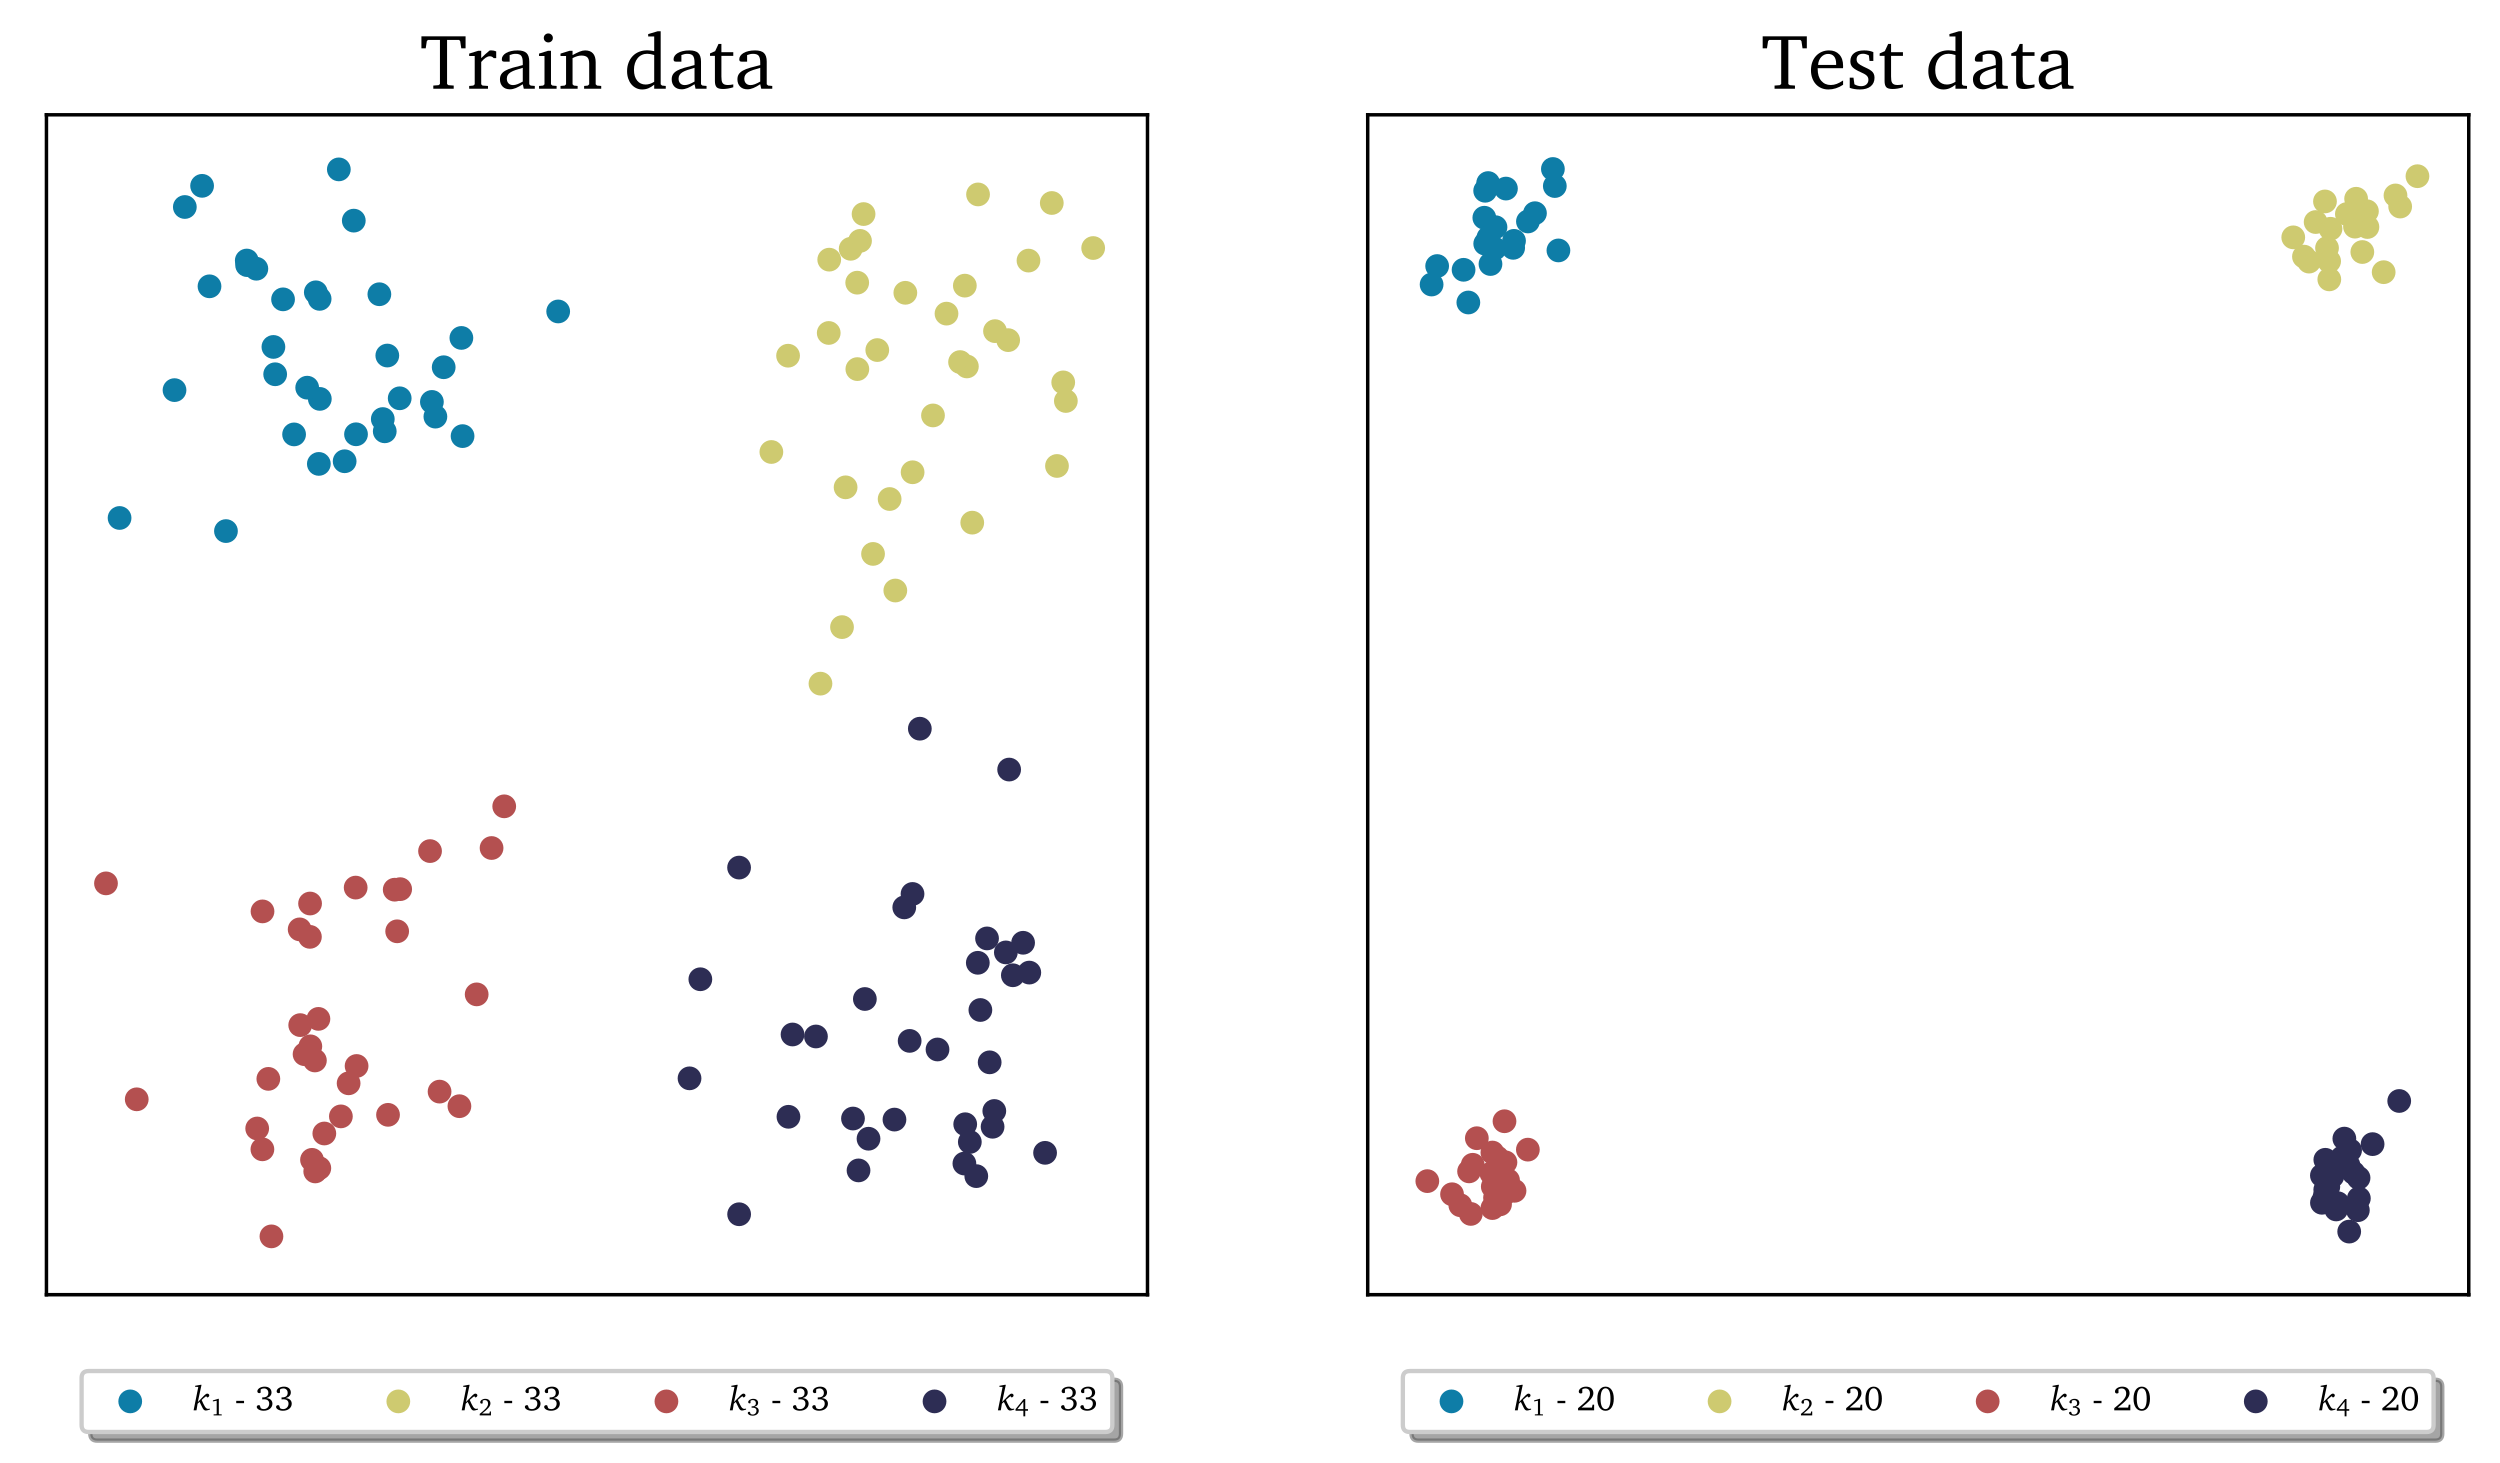 <?xml version="1.0" encoding="utf-8" standalone="no"?>
<!DOCTYPE svg PUBLIC "-//W3C//DTD SVG 1.1//EN"
  "http://www.w3.org/Graphics/SVG/1.1/DTD/svg11.dtd">
<!-- Created with matplotlib (https://matplotlib.org/) -->
<svg height="337.068pt" version="1.1" viewBox="0 0 575.9 337.068" width="575.9pt" xmlns="http://www.w3.org/2000/svg" xmlns:xlink="http://www.w3.org/1999/xlink">
 <defs>
  <style type="text/css">
*{stroke-linecap:butt;stroke-linejoin:round;}
  </style>
 </defs>
 <g id="figure_1">
  <g id="patch_1">
   <path d="M 0 337.068 
L 575.9 337.068 
L 575.9 0 
L 0 0 
z
" style="fill:#ffffff;"/>
  </g>
  <g id="axes_1">
   <g id="patch_2">
    <path d="M 10.7 298.247 
L 264.336 298.247 
L 264.336 26.447 
L 10.7 26.447 
z
" style="fill:#ffffff;"/>
   </g>
   <g id="PathCollection_1">
    <defs>
     <path d="M 0 2.236 
C 0.593 2.236 1.162 2 1.581 1.581 
C 2 1.162 2.236 0.593 2.236 0 
C 2.236 -0.593 2 -1.162 1.581 -1.581 
C 1.162 -2 0.593 -2.236 0 -2.236 
C -0.593 -2.236 -1.162 -2 -1.581 -1.581 
C -2 -1.162 -2.236 -0.593 -2.236 0 
C -2.236 0.593 -2 1.162 -1.581 1.581 
C -1.162 2 -0.593 2.236 0 2.236 
z
" id="m5ebd1fc34d" style="stroke:#0e7da7;"/>
    </defs>
    <g clip-path="url(#peca378baf5)">
     <use style="fill:#0e7da7;stroke:#0e7da7;" x="67.747" xlink:href="#m5ebd1fc34d" y="100.07"/>
     <use style="fill:#0e7da7;stroke:#0e7da7;" x="70.765" xlink:href="#m5ebd1fc34d" y="89.306"/>
     <use style="fill:#0e7da7;stroke:#0e7da7;" x="73.63" xlink:href="#m5ebd1fc34d" y="68.848"/>
     <use style="fill:#0e7da7;stroke:#0e7da7;" x="56.924" xlink:href="#m5ebd1fc34d" y="61.073"/>
     <use style="fill:#0e7da7;stroke:#0e7da7;" x="100.296" xlink:href="#m5ebd1fc34d" y="95.975"/>
     <use style="fill:#0e7da7;stroke:#0e7da7;" x="73.449" xlink:href="#m5ebd1fc34d" y="106.866"/>
     <use style="fill:#0e7da7;stroke:#0e7da7;" x="42.578" xlink:href="#m5ebd1fc34d" y="47.684"/>
     <use style="fill:#0e7da7;stroke:#0e7da7;" x="102.209" xlink:href="#m5ebd1fc34d" y="84.597"/>
     <use style="fill:#0e7da7;stroke:#0e7da7;" x="27.545" xlink:href="#m5ebd1fc34d" y="119.32"/>
     <use style="fill:#0e7da7;stroke:#0e7da7;" x="52.051" xlink:href="#m5ebd1fc34d" y="122.34"/>
     <use style="fill:#0e7da7;stroke:#0e7da7;" x="65.204" xlink:href="#m5ebd1fc34d" y="68.958"/>
     <use style="fill:#0e7da7;stroke:#0e7da7;" x="73.673" xlink:href="#m5ebd1fc34d" y="91.889"/>
     <use style="fill:#0e7da7;stroke:#0e7da7;" x="99.491" xlink:href="#m5ebd1fc34d" y="92.585"/>
     <use style="fill:#0e7da7;stroke:#0e7da7;" x="56.846" xlink:href="#m5ebd1fc34d" y="60.017"/>
     <use style="fill:#0e7da7;stroke:#0e7da7;" x="72.751" xlink:href="#m5ebd1fc34d" y="67.337"/>
     <use style="fill:#0e7da7;stroke:#0e7da7;" x="79.393" xlink:href="#m5ebd1fc34d" y="106.254"/>
     <use style="fill:#0e7da7;stroke:#0e7da7;" x="92.075" xlink:href="#m5ebd1fc34d" y="91.75"/>
     <use style="fill:#0e7da7;stroke:#0e7da7;" x="106.557" xlink:href="#m5ebd1fc34d" y="100.463"/>
     <use style="fill:#0e7da7;stroke:#0e7da7;" x="46.555" xlink:href="#m5ebd1fc34d" y="42.809"/>
     <use style="fill:#0e7da7;stroke:#0e7da7;" x="62.983" xlink:href="#m5ebd1fc34d" y="79.92"/>
     <use style="fill:#0e7da7;stroke:#0e7da7;" x="81.499" xlink:href="#m5ebd1fc34d" y="50.826"/>
     <use style="fill:#0e7da7;stroke:#0e7da7;" x="59.054" xlink:href="#m5ebd1fc34d" y="61.905"/>
     <use style="fill:#0e7da7;stroke:#0e7da7;" x="82.012" xlink:href="#m5ebd1fc34d" y="100.041"/>
     <use style="fill:#0e7da7;stroke:#0e7da7;" x="78.054" xlink:href="#m5ebd1fc34d" y="39.019"/>
     <use style="fill:#0e7da7;stroke:#0e7da7;" x="89.22" xlink:href="#m5ebd1fc34d" y="81.902"/>
     <use style="fill:#0e7da7;stroke:#0e7da7;" x="40.201" xlink:href="#m5ebd1fc34d" y="89.867"/>
     <use style="fill:#0e7da7;stroke:#0e7da7;" x="88.629" xlink:href="#m5ebd1fc34d" y="99.356"/>
     <use style="fill:#0e7da7;stroke:#0e7da7;" x="63.389" xlink:href="#m5ebd1fc34d" y="86.214"/>
     <use style="fill:#0e7da7;stroke:#0e7da7;" x="88.179" xlink:href="#m5ebd1fc34d" y="96.533"/>
     <use style="fill:#0e7da7;stroke:#0e7da7;" x="128.584" xlink:href="#m5ebd1fc34d" y="71.747"/>
     <use style="fill:#0e7da7;stroke:#0e7da7;" x="87.391" xlink:href="#m5ebd1fc34d" y="67.78"/>
     <use style="fill:#0e7da7;stroke:#0e7da7;" x="48.261" xlink:href="#m5ebd1fc34d" y="65.955"/>
     <use style="fill:#0e7da7;stroke:#0e7da7;" x="106.283" xlink:href="#m5ebd1fc34d" y="77.845"/>
    </g>
   </g>
   <g id="PathCollection_2">
    <defs>
     <path d="M 0 2.236 
C 0.593 2.236 1.162 2 1.581 1.581 
C 2 1.162 2.236 0.593 2.236 0 
C 2.236 -0.593 2 -1.162 1.581 -1.581 
C 1.162 -2 0.593 -2.236 0 -2.236 
C -0.593 -2.236 -1.162 -2 -1.581 -1.581 
C -2 -1.162 -2.236 -0.593 -2.236 0 
C -2.236 0.593 -2 1.162 -1.581 1.581 
C -1.162 2 -0.593 2.236 0 2.236 
z
" id="m971a62819f" style="stroke:#ceca70;"/>
    </defs>
    <g clip-path="url(#peca378baf5)">
     <use style="fill:#ceca70;stroke:#ceca70;" x="206.246" xlink:href="#m971a62819f" y="136.032"/>
     <use style="fill:#ceca70;stroke:#ceca70;" x="210.229" xlink:href="#m971a62819f" y="108.791"/>
     <use style="fill:#ceca70;stroke:#ceca70;" x="204.935" xlink:href="#m971a62819f" y="114.954"/>
     <use style="fill:#ceca70;stroke:#ceca70;" x="189.003" xlink:href="#m971a62819f" y="157.485"/>
     <use style="fill:#ceca70;stroke:#ceca70;" x="214.924" xlink:href="#m971a62819f" y="95.7"/>
     <use style="fill:#ceca70;stroke:#ceca70;" x="222.73" xlink:href="#m971a62819f" y="84.411"/>
     <use style="fill:#ceca70;stroke:#ceca70;" x="242.289" xlink:href="#m971a62819f" y="46.761"/>
     <use style="fill:#ceca70;stroke:#ceca70;" x="229.209" xlink:href="#m971a62819f" y="76.282"/>
     <use style="fill:#ceca70;stroke:#ceca70;" x="190.906" xlink:href="#m971a62819f" y="76.701"/>
     <use style="fill:#ceca70;stroke:#ceca70;" x="197.466" xlink:href="#m971a62819f" y="65.116"/>
     <use style="fill:#ceca70;stroke:#ceca70;" x="208.553" xlink:href="#m971a62819f" y="67.449"/>
     <use style="fill:#ceca70;stroke:#ceca70;" x="223.967" xlink:href="#m971a62819f" y="120.397"/>
     <use style="fill:#ceca70;stroke:#ceca70;" x="236.922" xlink:href="#m971a62819f" y="60.029"/>
     <use style="fill:#ceca70;stroke:#ceca70;" x="244.925" xlink:href="#m971a62819f" y="88.087"/>
     <use style="fill:#ceca70;stroke:#ceca70;" x="197.499" xlink:href="#m971a62819f" y="85.026"/>
     <use style="fill:#ceca70;stroke:#ceca70;" x="191.022" xlink:href="#m971a62819f" y="59.814"/>
     <use style="fill:#ceca70;stroke:#ceca70;" x="222.26" xlink:href="#m971a62819f" y="65.8"/>
     <use style="fill:#ceca70;stroke:#ceca70;" x="243.486" xlink:href="#m971a62819f" y="107.34"/>
     <use style="fill:#ceca70;stroke:#ceca70;" x="181.542" xlink:href="#m971a62819f" y="81.94"/>
     <use style="fill:#ceca70;stroke:#ceca70;" x="232.242" xlink:href="#m971a62819f" y="78.353"/>
     <use style="fill:#ceca70;stroke:#ceca70;" x="218.036" xlink:href="#m971a62819f" y="72.248"/>
     <use style="fill:#ceca70;stroke:#ceca70;" x="177.692" xlink:href="#m971a62819f" y="104.12"/>
     <use style="fill:#ceca70;stroke:#ceca70;" x="195.961" xlink:href="#m971a62819f" y="57.315"/>
     <use style="fill:#ceca70;stroke:#ceca70;" x="194.792" xlink:href="#m971a62819f" y="112.261"/>
     <use style="fill:#ceca70;stroke:#ceca70;" x="201.114" xlink:href="#m971a62819f" y="127.601"/>
     <use style="fill:#ceca70;stroke:#ceca70;" x="202.09" xlink:href="#m971a62819f" y="80.64"/>
     <use style="fill:#ceca70;stroke:#ceca70;" x="251.824" xlink:href="#m971a62819f" y="57.136"/>
     <use style="fill:#ceca70;stroke:#ceca70;" x="225.302" xlink:href="#m971a62819f" y="44.79"/>
     <use style="fill:#ceca70;stroke:#ceca70;" x="245.53" xlink:href="#m971a62819f" y="92.371"/>
     <use style="fill:#ceca70;stroke:#ceca70;" x="198.931" xlink:href="#m971a62819f" y="49.312"/>
     <use style="fill:#ceca70;stroke:#ceca70;" x="198.114" xlink:href="#m971a62819f" y="55.49"/>
     <use style="fill:#ceca70;stroke:#ceca70;" x="221.16" xlink:href="#m971a62819f" y="83.406"/>
     <use style="fill:#ceca70;stroke:#ceca70;" x="193.967" xlink:href="#m971a62819f" y="144.46"/>
    </g>
   </g>
   <g id="PathCollection_3">
    <defs>
     <path d="M 0 2.236 
C 0.593 2.236 1.162 2 1.581 1.581 
C 2 1.162 2.236 0.593 2.236 0 
C 2.236 -0.593 2 -1.162 1.581 -1.581 
C 1.162 -2 0.593 -2.236 0 -2.236 
C -0.593 -2.236 -1.162 -2 -1.581 -1.581 
C -2 -1.162 -2.236 -0.593 -2.236 0 
C -2.236 0.593 -2 1.162 -1.581 1.581 
C -1.162 2 -0.593 2.236 0 2.236 
z
" id="m1847430082" style="stroke:#b45050;"/>
    </defs>
    <g clip-path="url(#peca378baf5)">
     <use style="fill:#b45050;stroke:#b45050;" x="73.352" xlink:href="#m1847430082" y="234.711"/>
     <use style="fill:#b45050;stroke:#b45050;" x="105.832" xlink:href="#m1847430082" y="254.823"/>
     <use style="fill:#b45050;stroke:#b45050;" x="89.386" xlink:href="#m1847430082" y="256.812"/>
     <use style="fill:#b45050;stroke:#b45050;" x="72.541" xlink:href="#m1847430082" y="244.288"/>
     <use style="fill:#b45050;stroke:#b45050;" x="78.527" xlink:href="#m1847430082" y="257.17"/>
     <use style="fill:#b45050;stroke:#b45050;" x="73.559" xlink:href="#m1847430082" y="269.098"/>
     <use style="fill:#b45050;stroke:#b45050;" x="101.259" xlink:href="#m1847430082" y="251.465"/>
     <use style="fill:#b45050;stroke:#b45050;" x="60.447" xlink:href="#m1847430082" y="264.757"/>
     <use style="fill:#b45050;stroke:#b45050;" x="116.152" xlink:href="#m1847430082" y="185.746"/>
     <use style="fill:#b45050;stroke:#b45050;" x="74.712" xlink:href="#m1847430082" y="261.112"/>
     <use style="fill:#b45050;stroke:#b45050;" x="31.497" xlink:href="#m1847430082" y="253.238"/>
     <use style="fill:#b45050;stroke:#b45050;" x="82.144" xlink:href="#m1847430082" y="245.561"/>
     <use style="fill:#b45050;stroke:#b45050;" x="81.932" xlink:href="#m1847430082" y="204.466"/>
     <use style="fill:#b45050;stroke:#b45050;" x="80.307" xlink:href="#m1847430082" y="249.549"/>
     <use style="fill:#b45050;stroke:#b45050;" x="69.028" xlink:href="#m1847430082" y="214.091"/>
     <use style="fill:#b45050;stroke:#b45050;" x="71.428" xlink:href="#m1847430082" y="208.135"/>
     <use style="fill:#b45050;stroke:#b45050;" x="92.185" xlink:href="#m1847430082" y="204.826"/>
     <use style="fill:#b45050;stroke:#b45050;" x="61.816" xlink:href="#m1847430082" y="248.529"/>
     <use style="fill:#b45050;stroke:#b45050;" x="99.065" xlink:href="#m1847430082" y="196.057"/>
     <use style="fill:#b45050;stroke:#b45050;" x="71.489" xlink:href="#m1847430082" y="241.031"/>
     <use style="fill:#b45050;stroke:#b45050;" x="59.248" xlink:href="#m1847430082" y="259.96"/>
     <use style="fill:#b45050;stroke:#b45050;" x="60.472" xlink:href="#m1847430082" y="209.95"/>
     <use style="fill:#b45050;stroke:#b45050;" x="24.415" xlink:href="#m1847430082" y="203.493"/>
     <use style="fill:#b45050;stroke:#b45050;" x="90.926" xlink:href="#m1847430082" y="204.949"/>
     <use style="fill:#b45050;stroke:#b45050;" x="71.389" xlink:href="#m1847430082" y="215.814"/>
     <use style="fill:#b45050;stroke:#b45050;" x="91.492" xlink:href="#m1847430082" y="214.537"/>
     <use style="fill:#b45050;stroke:#b45050;" x="62.529" xlink:href="#m1847430082" y="284.811"/>
     <use style="fill:#b45050;stroke:#b45050;" x="109.805" xlink:href="#m1847430082" y="229.064"/>
     <use style="fill:#b45050;stroke:#b45050;" x="113.238" xlink:href="#m1847430082" y="195.349"/>
     <use style="fill:#b45050;stroke:#b45050;" x="70.161" xlink:href="#m1847430082" y="242.844"/>
     <use style="fill:#b45050;stroke:#b45050;" x="69.157" xlink:href="#m1847430082" y="236.144"/>
     <use style="fill:#b45050;stroke:#b45050;" x="71.875" xlink:href="#m1847430082" y="267.18"/>
     <use style="fill:#b45050;stroke:#b45050;" x="72.617" xlink:href="#m1847430082" y="269.852"/>
    </g>
   </g>
   <g id="PathCollection_4">
    <defs>
     <path d="M 0 2.236 
C 0.593 2.236 1.162 2 1.581 1.581 
C 2 1.162 2.236 0.593 2.236 0 
C 2.236 -0.593 2 -1.162 1.581 -1.581 
C 1.162 -2 0.593 -2.236 0 -2.236 
C -0.593 -2.236 -1.162 -2 -1.581 -1.581 
C -2 -1.162 -2.236 -0.593 -2.236 0 
C -2.236 0.593 -2 1.162 -1.581 1.581 
C -1.162 2 -0.593 2.236 0 2.236 
z
" id="ma837c6d7ae" style="stroke:#2d2d54;"/>
    </defs>
    <g clip-path="url(#peca378baf5)">
     <use style="fill:#2d2d54;stroke:#2d2d54;" x="227.374" xlink:href="#ma837c6d7ae" y="216.175"/>
     <use style="fill:#2d2d54;stroke:#2d2d54;" x="161.332" xlink:href="#ma837c6d7ae" y="225.581"/>
     <use style="fill:#2d2d54;stroke:#2d2d54;" x="240.744" xlink:href="#ma837c6d7ae" y="265.566"/>
     <use style="fill:#2d2d54;stroke:#2d2d54;" x="199.23" xlink:href="#ma837c6d7ae" y="230.13"/>
     <use style="fill:#2d2d54;stroke:#2d2d54;" x="200.071" xlink:href="#ma837c6d7ae" y="262.317"/>
     <use style="fill:#2d2d54;stroke:#2d2d54;" x="233.321" xlink:href="#ma837c6d7ae" y="224.661"/>
     <use style="fill:#2d2d54;stroke:#2d2d54;" x="210.208" xlink:href="#ma837c6d7ae" y="205.93"/>
     <use style="fill:#2d2d54;stroke:#2d2d54;" x="211.893" xlink:href="#ma837c6d7ae" y="167.862"/>
     <use style="fill:#2d2d54;stroke:#2d2d54;" x="237.108" xlink:href="#ma837c6d7ae" y="224.045"/>
     <use style="fill:#2d2d54;stroke:#2d2d54;" x="208.307" xlink:href="#ma837c6d7ae" y="209.024"/>
     <use style="fill:#2d2d54;stroke:#2d2d54;" x="206.048" xlink:href="#ma837c6d7ae" y="257.908"/>
     <use style="fill:#2d2d54;stroke:#2d2d54;" x="235.679" xlink:href="#ma837c6d7ae" y="217.176"/>
     <use style="fill:#2d2d54;stroke:#2d2d54;" x="225.249" xlink:href="#ma837c6d7ae" y="221.789"/>
     <use style="fill:#2d2d54;stroke:#2d2d54;" x="227.978" xlink:href="#ma837c6d7ae" y="244.719"/>
     <use style="fill:#2d2d54;stroke:#2d2d54;" x="215.966" xlink:href="#ma837c6d7ae" y="241.758"/>
     <use style="fill:#2d2d54;stroke:#2d2d54;" x="181.631" xlink:href="#ma837c6d7ae" y="257.263"/>
     <use style="fill:#2d2d54;stroke:#2d2d54;" x="224.897" xlink:href="#ma837c6d7ae" y="270.931"/>
     <use style="fill:#2d2d54;stroke:#2d2d54;" x="222.158" xlink:href="#ma837c6d7ae" y="268.035"/>
     <use style="fill:#2d2d54;stroke:#2d2d54;" x="197.77" xlink:href="#ma837c6d7ae" y="269.616"/>
     <use style="fill:#2d2d54;stroke:#2d2d54;" x="225.84" xlink:href="#ma837c6d7ae" y="232.664"/>
     <use style="fill:#2d2d54;stroke:#2d2d54;" x="158.84" xlink:href="#ma837c6d7ae" y="248.406"/>
     <use style="fill:#2d2d54;stroke:#2d2d54;" x="209.546" xlink:href="#ma837c6d7ae" y="239.78"/>
     <use style="fill:#2d2d54;stroke:#2d2d54;" x="196.493" xlink:href="#ma837c6d7ae" y="257.665"/>
     <use style="fill:#2d2d54;stroke:#2d2d54;" x="223.409" xlink:href="#ma837c6d7ae" y="263.064"/>
     <use style="fill:#2d2d54;stroke:#2d2d54;" x="182.57" xlink:href="#ma837c6d7ae" y="238.305"/>
     <use style="fill:#2d2d54;stroke:#2d2d54;" x="231.71" xlink:href="#ma837c6d7ae" y="219.398"/>
     <use style="fill:#2d2d54;stroke:#2d2d54;" x="170.266" xlink:href="#ma837c6d7ae" y="279.713"/>
     <use style="fill:#2d2d54;stroke:#2d2d54;" x="222.347" xlink:href="#ma837c6d7ae" y="258.98"/>
     <use style="fill:#2d2d54;stroke:#2d2d54;" x="228.652" xlink:href="#ma837c6d7ae" y="259.561"/>
     <use style="fill:#2d2d54;stroke:#2d2d54;" x="229.048" xlink:href="#ma837c6d7ae" y="255.926"/>
     <use style="fill:#2d2d54;stroke:#2d2d54;" x="187.962" xlink:href="#ma837c6d7ae" y="238.764"/>
     <use style="fill:#2d2d54;stroke:#2d2d54;" x="170.256" xlink:href="#ma837c6d7ae" y="199.857"/>
     <use style="fill:#2d2d54;stroke:#2d2d54;" x="232.467" xlink:href="#ma837c6d7ae" y="177.277"/>
    </g>
   </g>
   <g id="matplotlib.axis_1"/>
   <g id="matplotlib.axis_2"/>
   <g id="patch_3">
    <path d="M 10.7 298.247 
L 10.7 26.447 
" style="fill:none;stroke:#000000;stroke-linecap:square;stroke-linejoin:miter;stroke-width:0.8;"/>
   </g>
   <g id="patch_4">
    <path d="M 264.336 298.247 
L 264.336 26.447 
" style="fill:none;stroke:#000000;stroke-linecap:square;stroke-linejoin:miter;stroke-width:0.8;"/>
   </g>
   <g id="patch_5">
    <path d="M 10.7 298.247 
L 264.336 298.247 
" style="fill:none;stroke:#000000;stroke-linecap:square;stroke-linejoin:miter;stroke-width:0.8;"/>
   </g>
   <g id="patch_6">
    <path d="M 10.7 26.447 
L 264.336 26.447 
" style="fill:none;stroke:#000000;stroke-linecap:square;stroke-linejoin:miter;stroke-width:0.8;"/>
   </g>
   <g id="text_1">
    <!-- Train data -->
    <defs>
     <path d="M 58.094 67.094 
L 58.094 51.703 
L 52.594 51.703 
L 51.203 61 
L 49.797 62.5 
L 34.406 62.5 
L 34.406 6 
L 36.203 4.594 
L 42.906 4.094 
L 42.906 0 
L 16.797 0 
L 16.797 4.094 
L 23.5 4.594 
L 25.297 6 
L 25.297 62.5 
L 9.906 62.5 
L 8.5 61 
L 7.094 51.703 
L 1.594 51.703 
L 1.594 67.094 
z
" id="Charter-84"/>
     <path d="M 3 3.594 
L 8.297 4.094 
L 10.094 5.703 
L 10.094 41.906 
L 3 41.906 
L 3 45 
L 14.594 48.594 
L 18.406 48.594 
L 18.406 39.203 
Q 21 41.906 23.703 44.297 
Q 26.406 46.703 29.094 48.906 
Q 29.703 49.094 30.344 49.094 
Q 31 49.094 31.594 49.094 
Q 34.594 49.094 37.594 47.797 
L 37.594 39.203 
L 34.406 39.203 
Q 32.406 41.594 29.297 41.594 
Q 24.594 41.594 18.406 34.297 
L 18.406 5.703 
L 20.094 4.094 
L 27.094 3.594 
L 27.094 0 
L 3 0 
z
" id="Charter-114"/>
     <path d="M 33.406 5.797 
Q 28.594 2.594 24.594 0.938 
Q 20.594 -0.703 17 -0.703 
Q 11 -0.703 7.594 2.844 
Q 4.203 6.406 4.203 12.094 
Q 4.203 16 5.953 18.641 
Q 7.703 21.297 11.297 23.297 
Q 14.906 25.297 20.406 26.891 
Q 25.906 28.5 33.406 30.297 
L 33.406 33.5 
Q 33.406 39.5 31.5 42.094 
Q 29.594 44.703 24.203 44.703 
Q 20.5 44.703 16.594 43.094 
L 16.594 34.703 
L 9.703 34.703 
Q 8 34.703 7.297 35.344 
Q 6.594 36 6.594 37.797 
Q 6.594 40.094 8 42.141 
Q 9.406 44.203 12 45.75 
Q 14.594 47.297 18.344 48.188 
Q 22.094 49.094 26.797 49.094 
Q 34.703 49.094 38.203 45.688 
Q 41.703 42.297 41.703 34.703 
L 41.703 5.703 
L 43.5 4.094 
L 48.797 3.594 
L 48.797 0 
L 34.703 0 
z
M 33.406 26.797 
Q 28.094 25.297 24.25 24 
Q 20.406 22.703 17.906 21.141 
Q 15.406 19.594 14.203 17.594 
Q 13 15.594 13 12.906 
Q 13 9.203 15.094 6.953 
Q 17.203 4.703 21 4.703 
Q 23.5 4.703 26.547 5.844 
Q 29.594 7 33.406 9.203 
z
" id="Charter-97"/>
     <path d="M 15.406 70.797 
Q 17.797 70.797 19.5 69.094 
Q 21.203 67.406 21.203 65 
Q 21.203 62.594 19.5 60.938 
Q 17.797 59.297 15.406 59.297 
Q 13 59.297 11.297 60.938 
Q 9.594 62.594 9.594 65 
Q 9.594 67.5 11.297 69.141 
Q 13 70.797 15.406 70.797 
z
M 18.797 48.594 
L 18.797 5.703 
L 20.594 4.094 
L 26 3.594 
L 26 0 
L 3.5 0 
L 3.5 3.594 
L 8.797 4.094 
L 10.5 5.703 
L 10.5 41.906 
L 3.5 41.906 
L 3.5 45 
L 15 48.594 
z
" id="Charter-105"/>
     <path d="M 3 3.594 
L 8.406 4.094 
L 10.094 5.703 
L 10.094 41.906 
L 3 41.906 
L 3 45 
L 14.594 48.594 
L 18.406 48.594 
L 18.406 43.094 
Q 23.5 45.906 27.391 47.5 
Q 31.297 49.094 34.5 49.094 
Q 41.094 49.094 44.547 45.25 
Q 48 41.406 48 33.906 
L 48 5.703 
L 49.703 4.094 
L 55.094 3.594 
L 55.094 0 
L 33.203 0 
L 33.203 3.594 
L 38 4.094 
L 39.703 5.703 
L 39.703 32.203 
Q 39.703 37.703 37.453 40.094 
Q 35.203 42.5 29.594 42.5 
Q 24.797 42.5 18.406 39.203 
L 18.406 5.703 
L 20.094 4.094 
L 24.906 3.594 
L 24.906 0 
L 3 0 
z
" id="Charter-110"/>
     <path id="Charter-32"/>
     <path d="M 30.594 66.906 
L 30.594 70 
L 42.797 73.594 
L 46.594 73.594 
L 46.594 5.703 
L 48.297 4.094 
L 53.094 3.594 
L 53.094 0 
L 38.297 0 
L 38.297 5.203 
Q 34.5 2.094 30.797 0.594 
Q 27.094 -0.906 22.906 -0.906 
Q 18.797 -0.906 15.297 0.797 
Q 11.797 2.5 9.188 5.547 
Q 6.594 8.594 5.094 12.891 
Q 3.594 17.203 3.594 22.5 
Q 3.594 28.5 5.5 33.391 
Q 7.406 38.297 10.797 41.844 
Q 14.203 45.406 18.953 47.297 
Q 23.703 49.203 29.406 49.203 
Q 33.406 49.203 38.297 48.094 
L 38.297 66.906 
z
M 38.297 43.203 
Q 35.703 44 33.5 44.391 
Q 31.297 44.797 29.5 44.797 
Q 25.703 44.797 22.547 43.344 
Q 19.406 41.906 17.156 39.203 
Q 14.906 36.5 13.656 32.703 
Q 12.406 28.906 12.406 24.203 
Q 12.406 15.406 16.5 10.406 
Q 20.594 5.406 27.406 5.406 
Q 32.703 5.406 38.297 8.906 
z
" id="Charter-100"/>
     <path d="M 2.5 42.094 
L 2.5 45.203 
L 9.094 48.094 
L 13.406 57.406 
L 17.094 57.406 
L 17.094 46.797 
L 32.297 46.797 
L 32.297 42.094 
L 17.094 42.094 
L 17.094 15.703 
Q 17.094 12.797 17.391 10.75 
Q 17.703 8.703 18.594 7.391 
Q 19.5 6.094 21.141 5.438 
Q 22.797 4.797 25.406 4.797 
Q 28.594 4.797 32.297 5.594 
L 32.297 1.906 
Q 28.797 0.797 25.438 0.25 
Q 22.094 -0.297 19.203 -0.297 
Q 13 -0.297 10.891 2.094 
Q 8.797 4.5 8.797 9.797 
L 8.797 42.094 
z
" id="Charter-116"/>
    </defs>
    <g transform="translate(96.792 20.447)scale(0.18 -0.18)">
     <use xlink:href="#Charter-84"/>
     <use x="59.7" xlink:href="#Charter-114"/>
     <use x="97.9" xlink:href="#Charter-97"/>
     <use x="148.6" xlink:href="#Charter-105"/>
     <use x="176.6" xlink:href="#Charter-110"/>
     <use x="233.4" xlink:href="#Charter-32"/>
     <use x="261.2" xlink:href="#Charter-100"/>
     <use x="317.7" xlink:href="#Charter-97"/>
     <use x="368.4" xlink:href="#Charter-116"/>
     <use x="401.8" xlink:href="#Charter-97"/>
    </g>
   </g>
   <g id="legend_1">
    <g id="patch_7">
     <path d="M 22.398 331.868 
L 256.638 331.868 
Q 258.238 331.868 258.238 330.268 
L 258.238 319.437 
Q 258.238 317.837 256.638 317.837 
L 22.398 317.837 
Q 20.798 317.837 20.798 319.437 
L 20.798 330.268 
Q 20.798 331.868 22.398 331.868 
z
" style="fill:#4c4c4c;opacity:0.5;stroke:#4c4c4c;stroke-linejoin:miter;"/>
    </g>
    <g id="patch_8">
     <path d="M 20.398 329.868 
L 254.638 329.868 
Q 256.238 329.868 256.238 328.268 
L 256.238 317.437 
Q 256.238 315.837 254.638 315.837 
L 20.398 315.837 
Q 18.798 315.837 18.798 317.437 
L 18.798 328.268 
Q 18.798 329.868 20.398 329.868 
z
" style="fill:#ffffff;stroke:#cccccc;stroke-linejoin:miter;"/>
    </g>
    <g id="PathCollection_5">
     <g>
      <use style="fill:#0e7da7;stroke:#0e7da7;" x="29.998" xlink:href="#m5ebd1fc34d" y="322.824"/>
     </g>
    </g>
    <g id="text_2">
     <!-- $k_1$ - 33 -->
     <defs>
      <path d="M 22.5 73.594 
L 6.797 70.703 
L 6.797 67.906 
L 16 67.406 
L 2.5 0 
L 10.797 0 
L 14 19.203 
L 19.703 24.406 
L 28.203 7.203 
C 30.797 2 33.594 -0.5 37.594 -0.5 
C 39.5 -0.5 43.5 0.297 49.297 2.203 
L 49.297 5 
C 47.297 4.594 45.594 4.297 44.094 4.297 
C 37.203 4.297 33.203 12.797 25.594 30 
C 30 34 34.203 37.703 38.5 40.797 
L 42.094 36.906 
C 45.797 38.406 47.594 40.5 47.594 43.094 
C 47.594 46 45.203 48.203 41.906 48.203 
C 39.5 48.203 36.594 46.5 33.094 42.906 
L 14.594 23.797 
L 25.297 73.594 
z
" id="Charter-Italic-107"/>
      <path d="M 33.906 68.297 
L 33.906 6.203 
L 35.094 4.703 
L 45.906 4.203 
L 45.906 0 
L 12.406 0 
L 12.406 4.297 
L 23.906 4.906 
L 25.094 6.594 
L 25.094 60.406 
L 9.406 57.594 
L 9.406 61.797 
L 31.094 68.297 
z
" id="Charter-49"/>
      <path d="M 27.203 27.406 
L 27.203 20.703 
L 4.703 20.703 
L 4.703 27.406 
z
" id="Charter-45"/>
      <path d="M 31.703 35.297 
Q 40.094 34.703 44.641 30.391 
Q 49.203 26.094 49.203 19.203 
Q 49.203 15 47.391 11.297 
Q 45.594 7.594 42.297 4.844 
Q 39 2.094 34.344 0.5 
Q 29.703 -1.094 23.906 -1.094 
Q 19.406 -1.094 15.75 -0.094 
Q 12.094 0.906 9.5 2.5 
Q 6.906 4.094 5.5 6.047 
Q 4.094 8 4.094 9.906 
Q 4.094 12.094 5.688 13.547 
Q 7.297 15 9.703 15 
Q 11.297 15 12.703 14.5 
L 15.797 6 
Q 19.797 3.594 24.297 3.594 
Q 27.703 3.594 30.594 4.797 
Q 33.5 6 35.594 8.141 
Q 37.703 10.297 38.844 13.188 
Q 40 16.094 40 19.406 
Q 40 25.406 36.203 28.656 
Q 32.406 31.906 25.203 31.906 
Q 24 31.906 22.641 31.797 
Q 21.297 31.703 19.906 31.5 
L 19.906 37.406 
Q 20.406 37.406 20.953 37.344 
Q 21.5 37.297 22 37.297 
Q 29.594 37.297 33.547 40.688 
Q 37.5 44.094 37.5 50.203 
Q 37.5 56.203 34.047 59.703 
Q 30.594 63.203 24.797 63.203 
Q 19.5 63.203 15.297 60.297 
L 15.297 50.906 
Q 13.594 49.594 11.203 49.594 
Q 8.797 49.594 7.297 51.094 
Q 5.797 52.594 5.797 55 
Q 5.797 57.5 7.344 59.844 
Q 8.906 62.203 11.656 64.094 
Q 14.406 66 18.297 67.141 
Q 22.203 68.297 26.906 68.297 
Q 31.406 68.297 35.047 67.094 
Q 38.703 65.906 41.25 63.703 
Q 43.797 61.5 45.188 58.391 
Q 46.594 55.297 46.594 51.5 
Q 46.594 45.703 42.844 41.547 
Q 39.094 37.406 31.703 35.297 
z
" id="Charter-51"/>
     </defs>
     <g transform="translate(44.398 324.924)scale(0.08 -0.08)">
      <use transform="translate(0 0.406)" xlink:href="#Charter-Italic-107"/>
      <use transform="translate(51.4 -14.172)scale(0.7)" xlink:href="#Charter-49"/>
      <use transform="translate(92.75 0.406)" xlink:href="#Charter-32"/>
      <use transform="translate(120.55 0.406)" xlink:href="#Charter-45"/>
      <use transform="translate(152.45 0.406)" xlink:href="#Charter-32"/>
      <use transform="translate(180.25 0.406)" xlink:href="#Charter-51"/>
      <use transform="translate(235.85 0.406)" xlink:href="#Charter-51"/>
     </g>
    </g>
    <g id="PathCollection_6">
     <g>
      <use style="fill:#ceca70;stroke:#ceca70;" x="91.758" xlink:href="#m971a62819f" y="322.824"/>
     </g>
    </g>
    <g id="text_3">
     <!-- $k_2$ - 33 -->
     <defs>
      <path d="M 44.203 7.906 
L 46 16.406 
L 50.5 16.406 
L 50.5 0 
L 4.203 0 
L 4.203 6.297 
Q 12.406 13 18.797 18.5 
Q 25.203 24 29.594 28.953 
Q 34 33.906 36.297 38.547 
Q 38.594 43.203 38.594 48.094 
Q 38.594 55.297 35.094 59.25 
Q 31.594 63.203 25.297 63.203 
Q 23 63.203 20.844 62.641 
Q 18.703 62.094 16.406 60.797 
L 16.406 50.094 
Q 14.297 48.594 11.906 48.594 
Q 9.297 48.594 7.797 50.094 
Q 6.297 51.594 6.297 54.203 
Q 6.297 56.797 7.844 59.344 
Q 9.406 61.906 12.25 63.906 
Q 15.094 65.906 18.938 67.094 
Q 22.797 68.297 27.5 68.297 
Q 32.297 68.297 36.141 66.938 
Q 40 65.594 42.703 63.094 
Q 45.406 60.594 46.844 57.094 
Q 48.297 53.594 48.297 49.406 
Q 48.297 44.703 46.047 40.094 
Q 43.797 35.5 39.438 30.547 
Q 35.094 25.594 28.75 20.047 
Q 22.406 14.5 14.094 7.906 
z
" id="Charter-50"/>
     </defs>
     <g transform="translate(106.158 324.924)scale(0.08 -0.08)">
      <use transform="translate(0 0.406)" xlink:href="#Charter-Italic-107"/>
      <use transform="translate(51.4 -14.172)scale(0.7)" xlink:href="#Charter-50"/>
      <use transform="translate(92.75 0.406)" xlink:href="#Charter-32"/>
      <use transform="translate(120.55 0.406)" xlink:href="#Charter-45"/>
      <use transform="translate(152.45 0.406)" xlink:href="#Charter-32"/>
      <use transform="translate(180.25 0.406)" xlink:href="#Charter-51"/>
      <use transform="translate(235.85 0.406)" xlink:href="#Charter-51"/>
     </g>
    </g>
    <g id="PathCollection_7">
     <g>
      <use style="fill:#b45050;stroke:#b45050;" x="153.518" xlink:href="#m1847430082" y="322.824"/>
     </g>
    </g>
    <g id="text_4">
     <!-- $k_3$ - 33 -->
     <g transform="translate(167.918 324.924)scale(0.08 -0.08)">
      <use transform="translate(0 0.406)" xlink:href="#Charter-Italic-107"/>
      <use transform="translate(51.4 -14.172)scale(0.7)" xlink:href="#Charter-51"/>
      <use transform="translate(92.75 0.406)" xlink:href="#Charter-32"/>
      <use transform="translate(120.55 0.406)" xlink:href="#Charter-45"/>
      <use transform="translate(152.45 0.406)" xlink:href="#Charter-32"/>
      <use transform="translate(180.25 0.406)" xlink:href="#Charter-51"/>
      <use transform="translate(235.85 0.406)" xlink:href="#Charter-51"/>
     </g>
    </g>
    <g id="PathCollection_8">
     <g>
      <use style="fill:#2d2d54;stroke:#2d2d54;" x="215.278" xlink:href="#ma837c6d7ae" y="322.824"/>
     </g>
    </g>
    <g id="text_5">
     <!-- $k_4$ - 33 -->
     <defs>
      <path d="M 42.594 67.703 
L 42.594 25.906 
L 53.906 25.906 
L 53.906 19.406 
L 42.594 19.406 
L 42.594 -3.703 
L 34.906 -3.703 
L 34.906 19.406 
L 2.703 19.406 
L 2.703 25.906 
L 36.797 67.703 
z
M 10.203 25.906 
L 34.906 25.906 
L 34.906 56.797 
z
" id="Charter-52"/>
     </defs>
     <g transform="translate(229.678 324.924)scale(0.08 -0.08)">
      <use transform="translate(0 0.406)" xlink:href="#Charter-Italic-107"/>
      <use transform="translate(51.4 -14.172)scale(0.7)" xlink:href="#Charter-52"/>
      <use transform="translate(92.75 0.406)" xlink:href="#Charter-32"/>
      <use transform="translate(120.55 0.406)" xlink:href="#Charter-45"/>
      <use transform="translate(152.45 0.406)" xlink:href="#Charter-32"/>
      <use transform="translate(180.25 0.406)" xlink:href="#Charter-51"/>
      <use transform="translate(235.85 0.406)" xlink:href="#Charter-51"/>
     </g>
    </g>
   </g>
  </g>
  <g id="axes_2">
   <g id="patch_9">
    <path d="M 315.064 298.247 
L 568.7 298.247 
L 568.7 26.447 
L 315.064 26.447 
z
" style="fill:#ffffff;"/>
   </g>
   <g id="PathCollection_9">
    <g clip-path="url(#p6a24de9649)">
     <use style="fill:#0e7da7;stroke:#0e7da7;" x="351.975" xlink:href="#m5ebd1fc34d" y="51.016"/>
     <use style="fill:#0e7da7;stroke:#0e7da7;" x="358.998" xlink:href="#m5ebd1fc34d" y="57.689"/>
     <use style="fill:#0e7da7;stroke:#0e7da7;" x="342.122" xlink:href="#m5ebd1fc34d" y="43.945"/>
     <use style="fill:#0e7da7;stroke:#0e7da7;" x="338.248" xlink:href="#m5ebd1fc34d" y="69.682"/>
     <use style="fill:#0e7da7;stroke:#0e7da7;" x="344.322" xlink:href="#m5ebd1fc34d" y="57.265"/>
     <use style="fill:#0e7da7;stroke:#0e7da7;" x="348.769" xlink:href="#m5ebd1fc34d" y="55.482"/>
     <use style="fill:#0e7da7;stroke:#0e7da7;" x="357.725" xlink:href="#m5ebd1fc34d" y="38.929"/>
     <use style="fill:#0e7da7;stroke:#0e7da7;" x="353.594" xlink:href="#m5ebd1fc34d" y="49.111"/>
     <use style="fill:#0e7da7;stroke:#0e7da7;" x="343.346" xlink:href="#m5ebd1fc34d" y="60.821"/>
     <use style="fill:#0e7da7;stroke:#0e7da7;" x="346.91" xlink:href="#m5ebd1fc34d" y="43.44"/>
     <use style="fill:#0e7da7;stroke:#0e7da7;" x="358.168" xlink:href="#m5ebd1fc34d" y="42.855"/>
     <use style="fill:#0e7da7;stroke:#0e7da7;" x="348.573" xlink:href="#m5ebd1fc34d" y="57.092"/>
     <use style="fill:#0e7da7;stroke:#0e7da7;" x="329.784" xlink:href="#m5ebd1fc34d" y="65.541"/>
     <use style="fill:#0e7da7;stroke:#0e7da7;" x="337.149" xlink:href="#m5ebd1fc34d" y="62.151"/>
     <use style="fill:#0e7da7;stroke:#0e7da7;" x="331.062" xlink:href="#m5ebd1fc34d" y="61.285"/>
     <use style="fill:#0e7da7;stroke:#0e7da7;" x="341.931" xlink:href="#m5ebd1fc34d" y="50.156"/>
     <use style="fill:#0e7da7;stroke:#0e7da7;" x="342.136" xlink:href="#m5ebd1fc34d" y="56.14"/>
     <use style="fill:#0e7da7;stroke:#0e7da7;" x="342.811" xlink:href="#m5ebd1fc34d" y="42.168"/>
     <use style="fill:#0e7da7;stroke:#0e7da7;" x="342.859" xlink:href="#m5ebd1fc34d" y="54.751"/>
     <use style="fill:#0e7da7;stroke:#0e7da7;" x="344.502" xlink:href="#m5ebd1fc34d" y="52.335"/>
    </g>
   </g>
   <g id="PathCollection_10">
    <g clip-path="url(#p6a24de9649)">
     <use style="fill:#ceca70;stroke:#ceca70;" x="552.903" xlink:href="#m971a62819f" y="47.58"/>
     <use style="fill:#ceca70;stroke:#ceca70;" x="536.538" xlink:href="#m971a62819f" y="60.172"/>
     <use style="fill:#ceca70;stroke:#ceca70;" x="542.498" xlink:href="#m971a62819f" y="52.21"/>
     <use style="fill:#ceca70;stroke:#ceca70;" x="531.913" xlink:href="#m971a62819f" y="60.264"/>
     <use style="fill:#ceca70;stroke:#ceca70;" x="545.248" xlink:href="#m971a62819f" y="48.664"/>
     <use style="fill:#ceca70;stroke:#ceca70;" x="549.101" xlink:href="#m971a62819f" y="62.699"/>
     <use style="fill:#ceca70;stroke:#ceca70;" x="551.825" xlink:href="#m971a62819f" y="45.023"/>
     <use style="fill:#ceca70;stroke:#ceca70;" x="545.359" xlink:href="#m971a62819f" y="52.294"/>
     <use style="fill:#ceca70;stroke:#ceca70;" x="556.885" xlink:href="#m971a62819f" y="40.59"/>
     <use style="fill:#ceca70;stroke:#ceca70;" x="535.581" xlink:href="#m971a62819f" y="46.403"/>
     <use style="fill:#ceca70;stroke:#ceca70;" x="542.755" xlink:href="#m971a62819f" y="45.785"/>
     <use style="fill:#ceca70;stroke:#ceca70;" x="544.186" xlink:href="#m971a62819f" y="58.057"/>
     <use style="fill:#ceca70;stroke:#ceca70;" x="543.124" xlink:href="#m971a62819f" y="47.687"/>
     <use style="fill:#ceca70;stroke:#ceca70;" x="528.274" xlink:href="#m971a62819f" y="54.675"/>
     <use style="fill:#ceca70;stroke:#ceca70;" x="530.74" xlink:href="#m971a62819f" y="59.114"/>
     <use style="fill:#ceca70;stroke:#ceca70;" x="536.053" xlink:href="#m971a62819f" y="57.135"/>
     <use style="fill:#ceca70;stroke:#ceca70;" x="540.627" xlink:href="#m971a62819f" y="49.301"/>
     <use style="fill:#ceca70;stroke:#ceca70;" x="533.431" xlink:href="#m971a62819f" y="51.149"/>
     <use style="fill:#ceca70;stroke:#ceca70;" x="536.579" xlink:href="#m971a62819f" y="64.358"/>
     <use style="fill:#ceca70;stroke:#ceca70;" x="536.858" xlink:href="#m971a62819f" y="52.697"/>
    </g>
   </g>
   <g id="PathCollection_11">
    <g clip-path="url(#p6a24de9649)">
     <use style="fill:#b45050;stroke:#b45050;" x="346.795" xlink:href="#m1847430082" y="267.751"/>
     <use style="fill:#b45050;stroke:#b45050;" x="334.494" xlink:href="#m1847430082" y="275.107"/>
     <use style="fill:#b45050;stroke:#b45050;" x="338.815" xlink:href="#m1847430082" y="279.64"/>
     <use style="fill:#b45050;stroke:#b45050;" x="344.907" xlink:href="#m1847430082" y="266.644"/>
     <use style="fill:#b45050;stroke:#b45050;" x="345.547" xlink:href="#m1847430082" y="277.436"/>
     <use style="fill:#b45050;stroke:#b45050;" x="344.395" xlink:href="#m1847430082" y="275.924"/>
     <use style="fill:#b45050;stroke:#b45050;" x="343.79" xlink:href="#m1847430082" y="278.294"/>
     <use style="fill:#b45050;stroke:#b45050;" x="328.799" xlink:href="#m1847430082" y="272.086"/>
     <use style="fill:#b45050;stroke:#b45050;" x="351.96" xlink:href="#m1847430082" y="264.832"/>
     <use style="fill:#b45050;stroke:#b45050;" x="343.554" xlink:href="#m1847430082" y="270.277"/>
     <use style="fill:#b45050;stroke:#b45050;" x="340.204" xlink:href="#m1847430082" y="262.2"/>
     <use style="fill:#b45050;stroke:#b45050;" x="343.88" xlink:href="#m1847430082" y="273.351"/>
     <use style="fill:#b45050;stroke:#b45050;" x="336.401" xlink:href="#m1847430082" y="277.638"/>
     <use style="fill:#b45050;stroke:#b45050;" x="339.254" xlink:href="#m1847430082" y="268.319"/>
     <use style="fill:#b45050;stroke:#b45050;" x="338.418" xlink:href="#m1847430082" y="269.837"/>
     <use style="fill:#b45050;stroke:#b45050;" x="343.786" xlink:href="#m1847430082" y="265.499"/>
     <use style="fill:#b45050;stroke:#b45050;" x="347.393" xlink:href="#m1847430082" y="271.885"/>
     <use style="fill:#b45050;stroke:#b45050;" x="346.496" xlink:href="#m1847430082" y="275.071"/>
     <use style="fill:#b45050;stroke:#b45050;" x="346.576" xlink:href="#m1847430082" y="258.29"/>
     <use style="fill:#b45050;stroke:#b45050;" x="348.886" xlink:href="#m1847430082" y="274.312"/>
    </g>
   </g>
   <g id="PathCollection_12">
    <g clip-path="url(#p6a24de9649)">
     <use style="fill:#2d2d54;stroke:#2d2d54;" x="535.664" xlink:href="#ma837c6d7ae" y="267.169"/>
     <use style="fill:#2d2d54;stroke:#2d2d54;" x="535.488" xlink:href="#ma837c6d7ae" y="275.666"/>
     <use style="fill:#2d2d54;stroke:#2d2d54;" x="541.364" xlink:href="#ma837c6d7ae" y="264.975"/>
     <use style="fill:#2d2d54;stroke:#2d2d54;" x="538.164" xlink:href="#ma837c6d7ae" y="278.608"/>
     <use style="fill:#2d2d54;stroke:#2d2d54;" x="540.046" xlink:href="#ma837c6d7ae" y="262.292"/>
     <use style="fill:#2d2d54;stroke:#2d2d54;" x="541.162" xlink:href="#ma837c6d7ae" y="283.71"/>
     <use style="fill:#2d2d54;stroke:#2d2d54;" x="534.873" xlink:href="#ma837c6d7ae" y="270.787"/>
     <use style="fill:#2d2d54;stroke:#2d2d54;" x="536.349" xlink:href="#ma837c6d7ae" y="273.408"/>
     <use style="fill:#2d2d54;stroke:#2d2d54;" x="539.525" xlink:href="#ma837c6d7ae" y="266.648"/>
     <use style="fill:#2d2d54;stroke:#2d2d54;" x="543.156" xlink:href="#ma837c6d7ae" y="278.782"/>
     <use style="fill:#2d2d54;stroke:#2d2d54;" x="538.529" xlink:href="#ma837c6d7ae" y="277.17"/>
     <use style="fill:#2d2d54;stroke:#2d2d54;" x="552.685" xlink:href="#ma837c6d7ae" y="253.622"/>
     <use style="fill:#2d2d54;stroke:#2d2d54;" x="537.278" xlink:href="#ma837c6d7ae" y="270.962"/>
     <use style="fill:#2d2d54;stroke:#2d2d54;" x="546.549" xlink:href="#ma837c6d7ae" y="263.562"/>
     <use style="fill:#2d2d54;stroke:#2d2d54;" x="534.885" xlink:href="#ma837c6d7ae" y="277.075"/>
     <use style="fill:#2d2d54;stroke:#2d2d54;" x="542.16" xlink:href="#ma837c6d7ae" y="270.172"/>
     <use style="fill:#2d2d54;stroke:#2d2d54;" x="543.317" xlink:href="#ma837c6d7ae" y="271.339"/>
     <use style="fill:#2d2d54;stroke:#2d2d54;" x="535.647" xlink:href="#ma837c6d7ae" y="274.068"/>
     <use style="fill:#2d2d54;stroke:#2d2d54;" x="540.996" xlink:href="#ma837c6d7ae" y="268.429"/>
     <use style="fill:#2d2d54;stroke:#2d2d54;" x="543.388" xlink:href="#ma837c6d7ae" y="276.055"/>
    </g>
   </g>
   <g id="matplotlib.axis_3"/>
   <g id="matplotlib.axis_4"/>
   <g id="patch_10">
    <path d="M 315.064 298.247 
L 315.064 26.447 
" style="fill:none;stroke:#000000;stroke-linecap:square;stroke-linejoin:miter;stroke-width:0.8;"/>
   </g>
   <g id="patch_11">
    <path d="M 568.7 298.247 
L 568.7 26.447 
" style="fill:none;stroke:#000000;stroke-linecap:square;stroke-linejoin:miter;stroke-width:0.8;"/>
   </g>
   <g id="patch_12">
    <path d="M 315.064 298.247 
L 568.7 298.247 
" style="fill:none;stroke:#000000;stroke-linecap:square;stroke-linejoin:miter;stroke-width:0.8;"/>
   </g>
   <g id="patch_13">
    <path d="M 315.064 26.447 
L 568.7 26.447 
" style="fill:none;stroke:#000000;stroke-linecap:square;stroke-linejoin:miter;stroke-width:0.8;"/>
   </g>
   <g id="text_6">
    <!-- Test data -->
    <defs>
     <path d="M 44.797 5.094 
Q 40.297 2.094 35.547 0.594 
Q 30.797 -0.906 26 -0.906 
Q 21 -0.906 16.891 0.891 
Q 12.797 2.703 9.891 5.891 
Q 7 9.094 5.344 13.641 
Q 3.703 18.203 3.703 23.703 
Q 3.703 29.406 5.391 34.047 
Q 7.094 38.703 10.188 42.047 
Q 13.297 45.406 17.547 47.25 
Q 21.797 49.094 26.797 49.094 
Q 35 49.094 39.891 43.891 
Q 44.797 38.703 44.797 29.406 
Q 44.797 28.594 44.797 27.844 
Q 44.797 27.094 44.703 26.297 
L 12.297 26.297 
L 12.297 25.203 
Q 12.297 15.5 16.891 10.141 
Q 21.5 4.797 29.094 4.797 
Q 32.906 4.797 36.703 6.25 
Q 40.5 7.703 44.797 10.594 
z
M 35.906 32.094 
Q 35.906 38.203 33.25 41.391 
Q 30.594 44.594 25.5 44.594 
Q 23.094 44.594 20.891 43.594 
Q 18.703 42.594 16.953 40.75 
Q 15.203 38.906 14.094 36.297 
Q 13 33.703 12.797 30.5 
L 35.906 30.5 
z
" id="Charter-101"/>
     <path d="M 34.406 35.594 
L 29.5 35.594 
L 28.703 42.703 
Q 24.797 44.797 21.297 44.797 
Q 17.297 44.797 15.141 42.891 
Q 13 41 13 37.594 
Q 13 34.406 15.141 32.453 
Q 17.297 30.5 21.5 28.5 
Q 24.094 27.203 26.844 25.953 
Q 29.594 24.703 32.094 22.703 
Q 35.906 19.703 35.906 14.094 
Q 35.906 7.094 31 3.094 
Q 26.094 -0.906 17.203 -0.906 
Q 13.406 -0.906 10.094 -0.344 
Q 6.797 0.203 4.203 1.203 
L 4.203 14.203 
L 9 14.203 
L 10.203 5.703 
Q 14.406 3.297 18.703 3.297 
Q 23.094 3.297 25.594 5.594 
Q 28.094 7.906 28.094 11.406 
Q 28.094 13.297 27.438 14.688 
Q 26.797 16.094 25.5 17.188 
Q 24.203 18.297 22.297 19.297 
Q 20.406 20.297 17.906 21.406 
Q 11.5 24.203 8.25 27.141 
Q 5 30.094 5 35.094 
Q 5 41.703 9.547 45.391 
Q 14.094 49.094 22.703 49.094 
Q 29.406 49.094 34.406 46.906 
z
" id="Charter-115"/>
    </defs>
    <g transform="translate(405.764 20.447)scale(0.18 -0.18)">
     <use xlink:href="#Charter-84"/>
     <use x="59.7" xlink:href="#Charter-101"/>
     <use x="108.8" xlink:href="#Charter-115"/>
     <use x="148.8" xlink:href="#Charter-116"/>
     <use x="182.2" xlink:href="#Charter-32"/>
     <use x="210" xlink:href="#Charter-100"/>
     <use x="266.5" xlink:href="#Charter-97"/>
     <use x="317.2" xlink:href="#Charter-116"/>
     <use x="350.6" xlink:href="#Charter-97"/>
    </g>
   </g>
   <g id="legend_2">
    <g id="patch_14">
     <path d="M 326.762 331.868 
L 561.002 331.868 
Q 562.602 331.868 562.602 330.268 
L 562.602 319.437 
Q 562.602 317.837 561.002 317.837 
L 326.762 317.837 
Q 325.162 317.837 325.162 319.437 
L 325.162 330.268 
Q 325.162 331.868 326.762 331.868 
z
" style="fill:#4c4c4c;opacity:0.5;stroke:#4c4c4c;stroke-linejoin:miter;"/>
    </g>
    <g id="patch_15">
     <path d="M 324.762 329.868 
L 559.002 329.868 
Q 560.602 329.868 560.602 328.268 
L 560.602 317.437 
Q 560.602 315.837 559.002 315.837 
L 324.762 315.837 
Q 323.162 315.837 323.162 317.437 
L 323.162 328.268 
Q 323.162 329.868 324.762 329.868 
z
" style="fill:#ffffff;stroke:#cccccc;stroke-linejoin:miter;"/>
    </g>
    <g id="PathCollection_13">
     <g>
      <use style="fill:#0e7da7;stroke:#0e7da7;" x="334.362" xlink:href="#m5ebd1fc34d" y="322.824"/>
     </g>
    </g>
    <g id="text_7">
     <!-- $k_1$ - 20 -->
     <defs>
      <path d="M 27.797 68.297 
Q 33.203 68.297 37.547 66 
Q 41.906 63.703 45 59.25 
Q 48.094 54.797 49.797 48.344 
Q 51.5 41.906 51.5 33.594 
Q 51.5 25.297 49.797 18.844 
Q 48.094 12.406 45 7.953 
Q 41.906 3.5 37.547 1.141 
Q 33.203 -1.203 27.797 -1.203 
Q 22.406 -1.203 18.047 1.141 
Q 13.703 3.5 10.594 7.953 
Q 7.5 12.406 5.797 18.844 
Q 4.094 25.297 4.094 33.594 
Q 4.094 41.906 5.797 48.344 
Q 7.5 54.797 10.594 59.25 
Q 13.703 63.703 18.047 66 
Q 22.406 68.297 27.797 68.297 
z
M 27.797 63.594 
Q 20.906 63.594 17.203 56.047 
Q 13.5 48.5 13.5 33.5 
Q 13.5 18.594 17.203 11.094 
Q 20.906 3.594 27.797 3.594 
Q 34.703 3.594 38.344 11.141 
Q 42 18.703 42 33.594 
Q 42 48.5 38.344 56.047 
Q 34.703 63.594 27.797 63.594 
z
" id="Charter-48"/>
     </defs>
     <g transform="translate(348.762 324.924)scale(0.08 -0.08)">
      <use transform="translate(0 0.406)" xlink:href="#Charter-Italic-107"/>
      <use transform="translate(51.4 -14.172)scale(0.7)" xlink:href="#Charter-49"/>
      <use transform="translate(92.75 0.406)" xlink:href="#Charter-32"/>
      <use transform="translate(120.55 0.406)" xlink:href="#Charter-45"/>
      <use transform="translate(152.45 0.406)" xlink:href="#Charter-32"/>
      <use transform="translate(180.25 0.406)" xlink:href="#Charter-50"/>
      <use transform="translate(235.85 0.406)" xlink:href="#Charter-48"/>
     </g>
    </g>
    <g id="PathCollection_14">
     <g>
      <use style="fill:#ceca70;stroke:#ceca70;" x="396.122" xlink:href="#m971a62819f" y="322.824"/>
     </g>
    </g>
    <g id="text_8">
     <!-- $k_2$ - 20 -->
     <g transform="translate(410.522 324.924)scale(0.08 -0.08)">
      <use transform="translate(0 0.406)" xlink:href="#Charter-Italic-107"/>
      <use transform="translate(51.4 -14.172)scale(0.7)" xlink:href="#Charter-50"/>
      <use transform="translate(92.75 0.406)" xlink:href="#Charter-32"/>
      <use transform="translate(120.55 0.406)" xlink:href="#Charter-45"/>
      <use transform="translate(152.45 0.406)" xlink:href="#Charter-32"/>
      <use transform="translate(180.25 0.406)" xlink:href="#Charter-50"/>
      <use transform="translate(235.85 0.406)" xlink:href="#Charter-48"/>
     </g>
    </g>
    <g id="PathCollection_15">
     <g>
      <use style="fill:#b45050;stroke:#b45050;" x="457.882" xlink:href="#m1847430082" y="322.824"/>
     </g>
    </g>
    <g id="text_9">
     <!-- $k_3$ - 20 -->
     <g transform="translate(472.282 324.924)scale(0.08 -0.08)">
      <use transform="translate(0 0.406)" xlink:href="#Charter-Italic-107"/>
      <use transform="translate(51.4 -14.172)scale(0.7)" xlink:href="#Charter-51"/>
      <use transform="translate(92.75 0.406)" xlink:href="#Charter-32"/>
      <use transform="translate(120.55 0.406)" xlink:href="#Charter-45"/>
      <use transform="translate(152.45 0.406)" xlink:href="#Charter-32"/>
      <use transform="translate(180.25 0.406)" xlink:href="#Charter-50"/>
      <use transform="translate(235.85 0.406)" xlink:href="#Charter-48"/>
     </g>
    </g>
    <g id="PathCollection_16">
     <g>
      <use style="fill:#2d2d54;stroke:#2d2d54;" x="519.642" xlink:href="#ma837c6d7ae" y="322.824"/>
     </g>
    </g>
    <g id="text_10">
     <!-- $k_4$ - 20 -->
     <g transform="translate(534.042 324.924)scale(0.08 -0.08)">
      <use transform="translate(0 0.406)" xlink:href="#Charter-Italic-107"/>
      <use transform="translate(51.4 -14.172)scale(0.7)" xlink:href="#Charter-52"/>
      <use transform="translate(92.75 0.406)" xlink:href="#Charter-32"/>
      <use transform="translate(120.55 0.406)" xlink:href="#Charter-45"/>
      <use transform="translate(152.45 0.406)" xlink:href="#Charter-32"/>
      <use transform="translate(180.25 0.406)" xlink:href="#Charter-50"/>
      <use transform="translate(235.85 0.406)" xlink:href="#Charter-48"/>
     </g>
    </g>
   </g>
  </g>
 </g>
 <defs>
  <clipPath id="peca378baf5">
   <rect height="271.8" width="253.636" x="10.7" y="26.447"/>
  </clipPath>
  <clipPath id="p6a24de9649">
   <rect height="271.8" width="253.636" x="315.064" y="26.447"/>
  </clipPath>
 </defs>
</svg>
